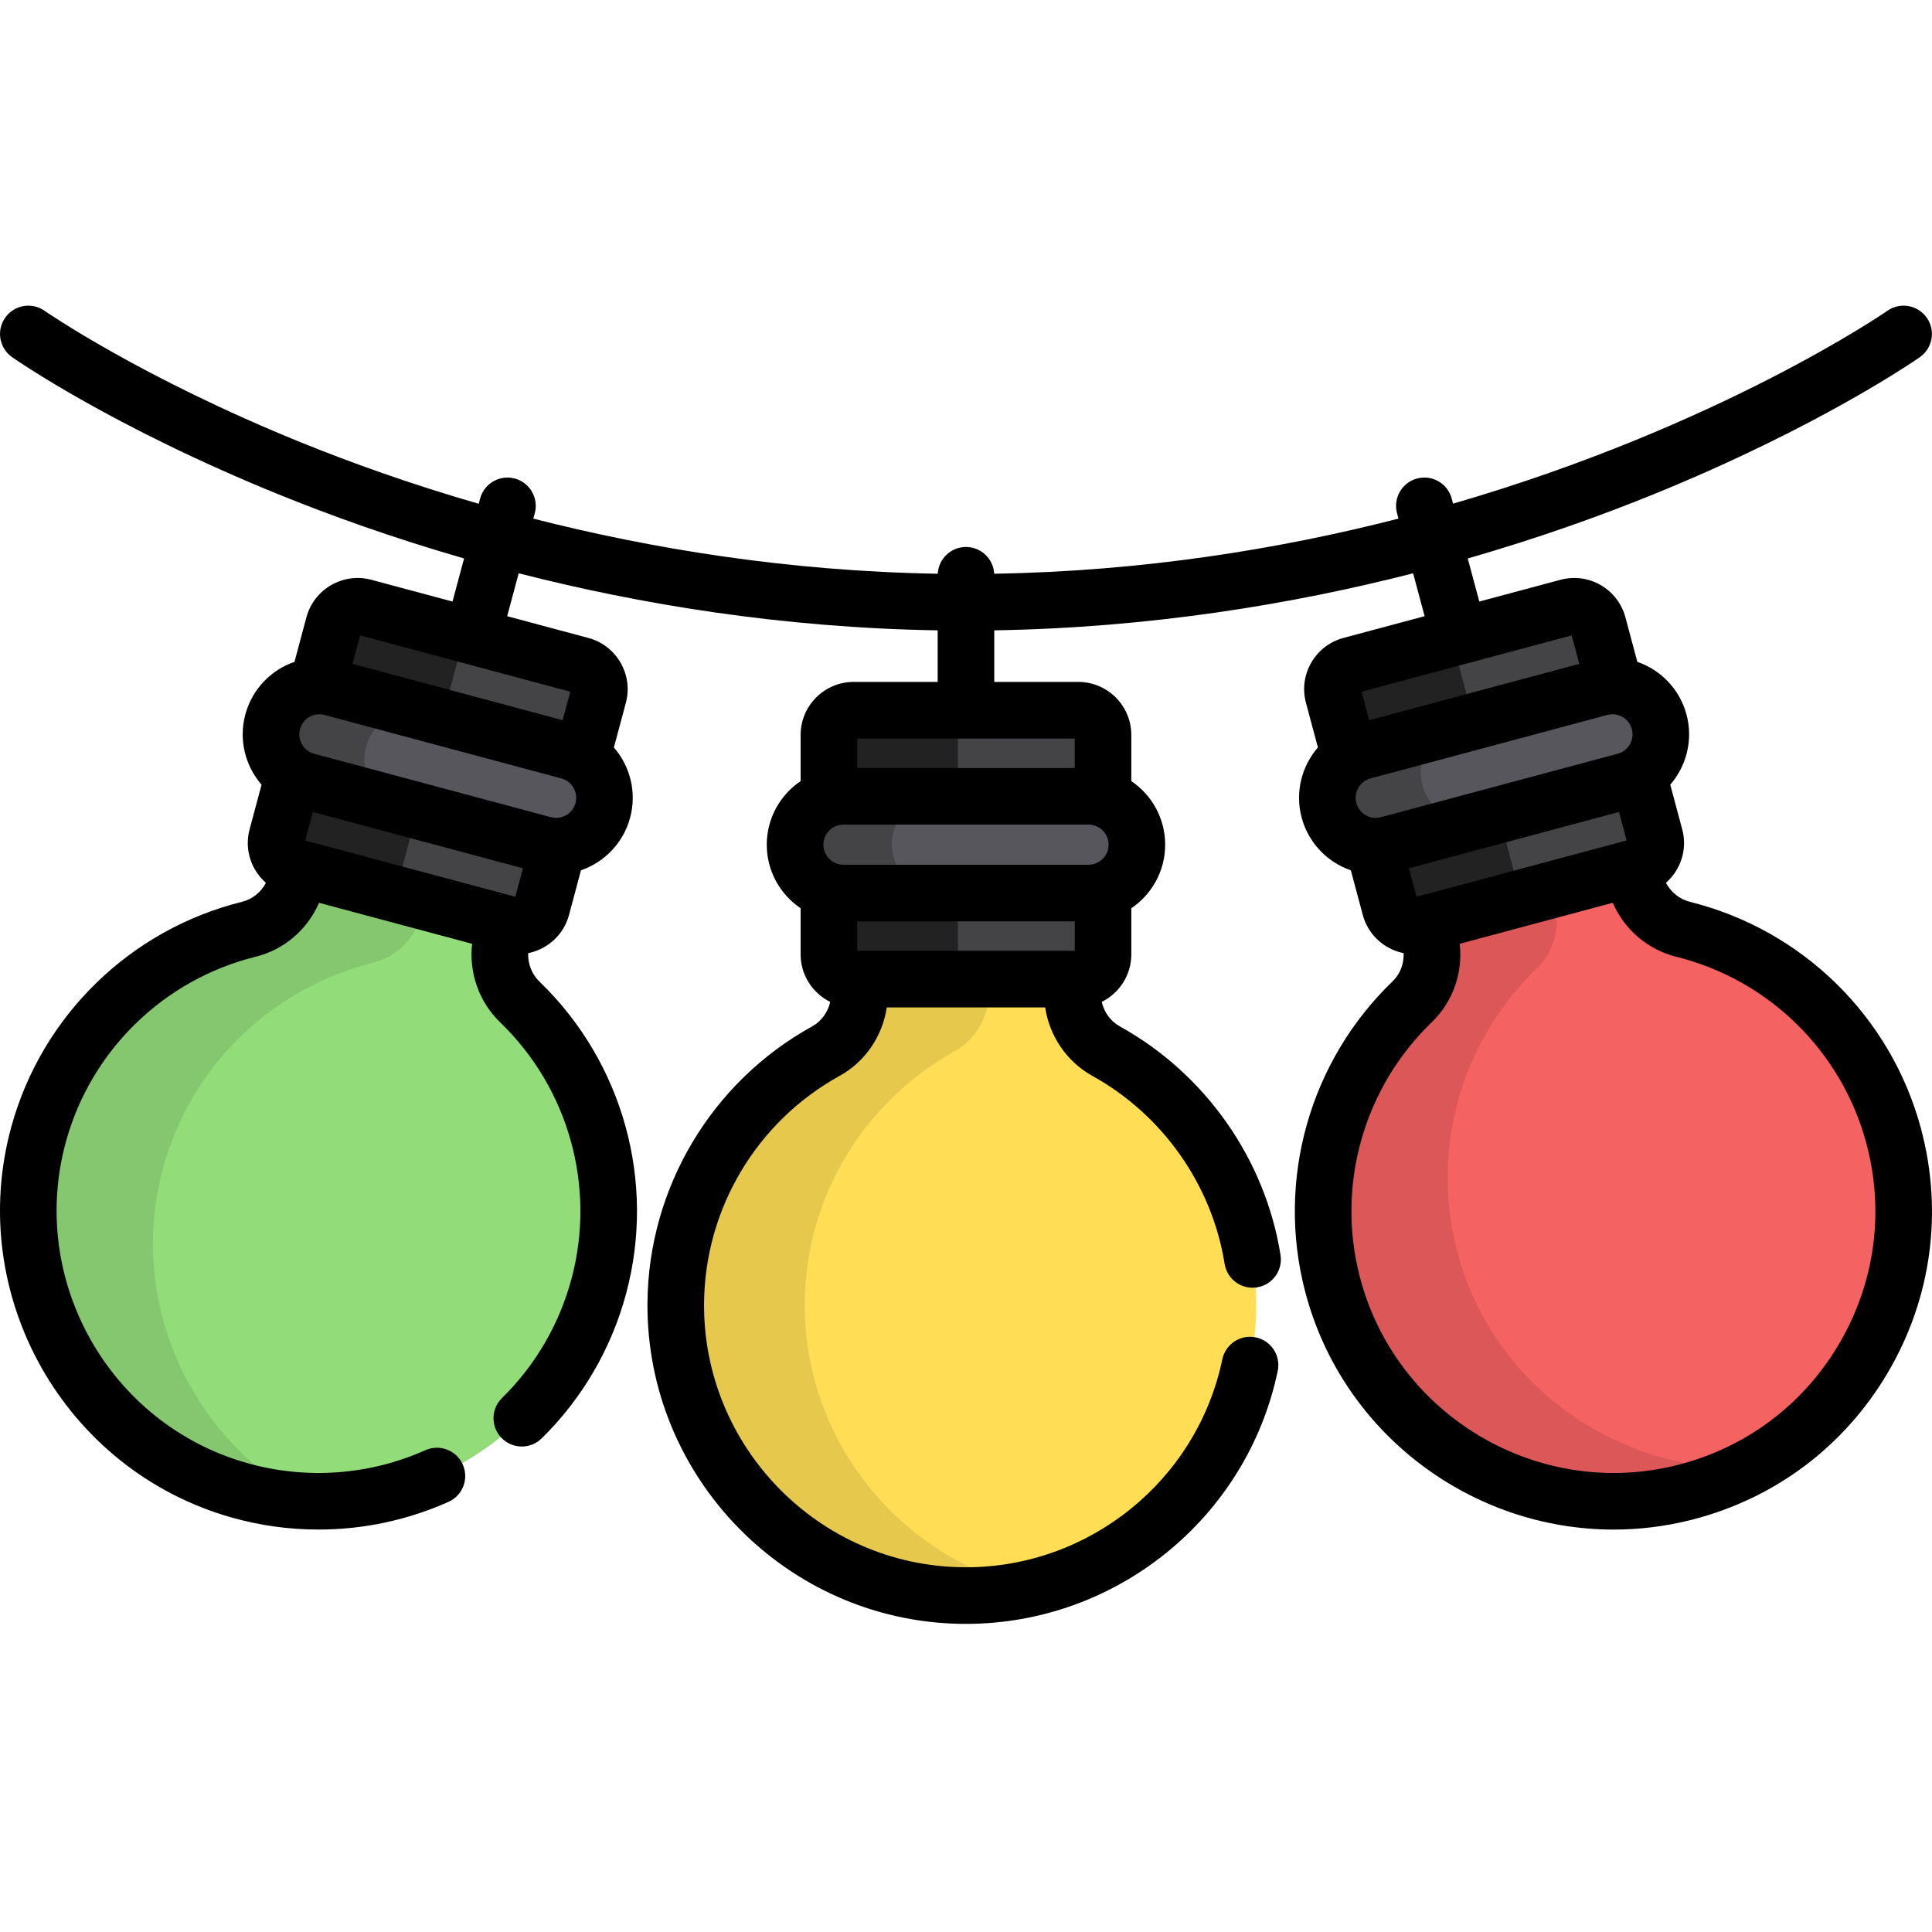 <svg height="512pt" viewBox="0 -81 512.004 512" width="512pt" xmlns="http://www.w3.org/2000/svg">
    <style type="text/css">
        .bulb-red,
        .bulb-green,
        .bulb-yellow {
            animation: blink;
			animation-duration: 900ms;
            animation-iteration-count: infinite;
        }
        .bulb-yellow {
            animation-delay: 300ms;
        }
        .bulb-red {
            animation-delay: 600ms;
        }
        @keyframes blink {
			0% {
				opacity: 1;
			}
            50% {
                opacity: 0.1;
            }
            100% {
				opacity: 1;
			}
        }
    </style>
    <path class="bulb-yellow" d="m284.199 182.211v-21.965h-56.402v21.961c0 6.352-3.367 12.281-8.926 15.352-23.562 13.012-39.574 38.027-39.781 66.797-.309 42.07 33.746 76.895 75.812 77.48 42.98.598 78.008-34.062 78.008-76.906 0-28.98-16.031-54.219-39.707-67.328-5.582-3.094-9.004-9.012-9.004-15.391zm0 0" fill="#ffde55" />
    <path d="m213.273 264.355c.211-28.77 16.219-53.785 39.781-66.797 5.559-3.07 8.926-9.004 8.926-15.352v-21.961h-34.184v21.961c0 6.348-3.367 12.281-8.926 15.352-23.562 13.012-39.574 38.027-39.781 66.797-.309 42.07 33.746 76.895 75.812 77.48 6.273.086 12.379-.582 18.227-1.914-34.391-7.863-60.125-38.969-59.855-75.566zm0 0" fill="#000000" opacity="0.1"/>
    <path d="m285.762 178.477h-59.527c-3.621 0-6.555-2.938-6.555-6.559v-58.148c0-3.621 2.934-6.559 6.555-6.559h59.527c3.621 0 6.555 2.938 6.555 6.559v58.148c0 3.621-2.934 6.559-6.555 6.559zm0 0" fill="#444346" />
    <path d="m253.859 171.918v-58.148c0-3.621 2.938-6.559 6.559-6.559h-34.184c-3.621 0-6.555 2.938-6.555 6.559v58.148c0 3.621 2.934 6.559 6.555 6.559h34.184c-3.621 0-6.559-2.938-6.559-6.559zm0 0" fill="#222223" />
    <path d="m288.473 155.664h-64.949c-7.078 0-12.816-5.738-12.816-12.82 0-7.078 5.738-12.816 12.816-12.816h64.949c7.078 0 12.816 5.738 12.816 12.816 0 7.082-5.738 12.82-12.816 12.82zm0 0" fill="#57565c" />
    <path d="m236.344 142.844c0-7.078 5.738-12.816 12.816-12.816h-25.637c-7.078 0-12.82 5.738-12.82 12.816 0 7.082 5.742 12.82 12.82 12.82h25.637c-7.078 0-12.816-5.738-12.816-12.82zm0 0" fill="#444346" />
    <path class="bulb-red" d="m433.383 152.742-5.684-21.215-54.48 14.598 5.684 21.211c1.641 6.137-.074 12.738-4.648 17.141-19.395 18.668-28.383 46.973-21.141 74.816 10.594 40.719 52.5 65.539 93.285 55.219 41.668-10.547 66.531-53.094 55.445-94.473-7.5-27.996-29.516-48.223-55.781-54.762-6.191-1.539-11.027-6.371-12.68-12.535zm0 0" fill="#f46262" />
    <path d="m386.133 250.449c-7.242-27.848 1.746-56.152 21.137-74.82 4.574-4.402 6.293-11.004 4.652-17.137l-5.684-21.215-33.02 8.848 5.684 21.215c1.641 6.133-.074 12.734-4.648 17.137-19.395 18.668-28.383 46.973-21.141 74.82 10.594 40.715 52.5 65.539 93.285 55.215 6.082-1.539 11.805-3.766 17.113-6.566-35.254 1.309-68.164-22.078-77.379-57.496zm0 0" fill="#000000" opacity="0.1"/>
    <path d="m433.926 148.73-57.5 15.406c-3.496.938-7.09-1.137-8.027-4.637l-15.051-56.168c-.938-3.496 1.137-7.094 4.637-8.031l57.496-15.406c3.5-.934 7.094 1.141 8.031 4.637l15.051 56.172c.938 3.496-1.141 7.094-4.637 8.027zm0 0" fill="#444346" />
    <path d="m401.414 150.656-15.047-56.172c-.938-3.496 1.137-7.094 4.633-8.027l-33.016 8.848c-3.5.934-5.574 4.531-4.637 8.027l15.051 56.172c.938 3.496 4.531 5.57 8.031 4.637l33.016-8.848c-3.496.934-7.094-1.141-8.031-4.637zm0 0" fill="#222223" />
    <path d="m430.641 125.996-62.734 16.809c-6.84 1.832-13.867-2.227-15.699-9.066-1.832-6.836 2.223-13.867 9.062-15.699l62.734-16.809c6.84-1.832 13.867 2.227 15.699 9.066 1.832 6.836-2.227 13.867-9.062 15.699zm0 0" fill="#57565c" />
    <path d="m376.969 127.105c-1.832-6.84 2.227-13.867 9.066-15.699l-24.766 6.637c-6.84 1.832-10.895 8.859-9.062 15.699 1.832 6.836 8.859 10.895 15.699 9.062l24.762-6.637c-6.84 1.832-13.867-2.227-15.699-9.062zm0 0" fill="#444346" />
    <path class="bulb-green" d="m133.059 167.34 5.684-21.215-54.48-14.598-5.684 21.211c-1.641 6.133-6.43 10.992-12.594 12.52-26.129 6.469-48.066 26.488-55.715 54.223-11.188 40.559 12.695 83.008 53.176 94.461 41.359 11.703 84.168-12.711 95.254-54.094 7.5-27.992-1.449-56.52-20.926-75.312-4.594-4.43-6.367-11.031-4.715-17.195zm0 0" fill="#92dd7a" />
    <path d="m43.285 228.332c7.652-27.738 29.59-47.758 55.715-54.227 6.164-1.527 10.953-6.387 12.598-12.52l5.684-21.211-33.02-8.848-5.684 21.211c-1.641 6.133-6.434 10.992-12.594 12.52-26.129 6.469-48.066 26.488-55.715 54.227-11.188 40.555 12.695 83.004 53.176 94.457 6.039 1.711 12.105 2.645 18.102 2.871-31.184-16.496-47.992-53.203-38.262-88.48zm0 0" fill="#000000" opacity="0.1"/>
    <path d="m135.535 164.141-57.5-15.406c-3.496-.938-5.57-4.535-4.637-8.031l15.051-56.168c.938-3.5 4.535-5.574 8.031-4.637l57.496 15.406c3.5.934 5.574 4.531 4.637 8.027l-15.047 56.172c-.941 3.496-4.535 5.57-8.031 4.637zm0 0" fill="#444346" />
    <path d="m106.418 149.551 15.051-56.172c.938-3.496 4.531-5.574 8.031-4.637l-33.02-8.848c-3.496-.934-7.09 1.141-8.031 4.637l-15.051 56.172c-.934 3.496 1.141 7.094 4.637 8.031l33.02 8.848c-3.496-.941-5.574-4.535-4.637-8.031zm0 0" fill="#222223" />
    <path d="m144.059 142.805-62.734-16.809c-6.84-1.832-10.898-8.863-9.066-15.699 1.832-6.84 8.863-10.898 15.699-9.066l62.734 16.809c6.84 1.832 10.895 8.863 9.062 15.699-1.828 6.84-8.859 10.898-15.695 9.066zm0 0" fill="#57565c" />
    <path d="m97.02 116.93c1.832-6.836 8.863-10.895 15.699-9.062l-24.762-6.637c-6.84-1.832-13.867 2.227-15.699 9.066-1.832 6.836 2.227 13.867 9.066 15.699l24.762 6.633c-6.84-1.832-10.895-8.859-9.066-15.699zm0 0" fill="#444346" />
    <path d="m509.086 218.098c-7.941-29.648-31.398-52.676-61.215-60.098-2.762-.688-5.055-2.551-6.379-5.043 1.141-1 2.129-2.18 2.906-3.531 1.879-3.25 2.379-7.039 1.406-10.664l-3.164-11.812c4.277-4.93 6.117-11.832 4.305-18.598-1.785-6.656-6.773-11.805-13.031-13.957l-3.16-11.805c-.973-3.625-3.297-6.656-6.551-8.535-3.25-1.875-7.039-2.375-10.664-1.402l-21.504 5.762-3.059-11.414c18.875-5.434 35.43-11.395 49.207-16.996 44.027-17.891 69.539-35.613 70.602-36.359 3.395-2.375 4.215-7.055 1.84-10.445-2.379-3.395-7.055-4.215-10.445-1.84-.656.461-44.414 30.605-115.098 51.113l-.363-1.355c-1.07-4.004-5.184-6.379-9.188-5.305-4 1.074-6.371 5.184-5.301 9.188l.383 1.434c-31.469 8.078-67.598 13.945-107.137 14.609-.215-3.949-3.477-7.09-7.48-7.09s-7.266 3.141-7.48 7.094c-40.004-.68-76.309-6.723-107.176-14.609l.387-1.438c1.07-4.004-1.301-8.113-5.301-9.188-4.004-1.074-8.113 1.301-9.188 5.305l-.371 1.387c-17.992-5.195-33.793-10.875-46.969-16.211-42.469-17.211-67.691-34.656-68.086-34.934-3.395-2.375-8.07-1.551-10.445 1.84-2.379 3.395-1.555 8.07 1.84 10.445 1.062.746 26.574 18.469 70.602 36.359 13.77 5.598 30.312 11.555 49.176 16.988l-3.062 11.422-21.504-5.762c-7.484-2.012-15.207 2.449-17.215 9.938l-3.16 11.805c-6.258 2.152-11.246 7.301-13.031 13.957-1.812 6.766.027 13.668 4.305 18.598l-3.164 11.809c-.973 3.629-.473 7.418 1.406 10.668.781 1.352 1.77 2.531 2.91 3.535-1.316 2.492-3.574 4.344-6.293 5.016-29.609 7.332-53.039 30.137-61.141 59.512-12.297 44.582 13.887 91.086 58.367 103.672 7.531 2.129 15.273 3.188 23.004 3.188 11.801 0 23.562-2.469 34.449-7.34 3.781-1.691 5.473-6.129 3.781-9.91-1.691-3.781-6.129-5.473-9.91-3.781-14.809 6.629-31.586 7.84-47.242 3.41-36.574-10.348-58.102-48.59-47.988-85.25 6.66-24.156 25.93-42.91 50.285-48.941 7.539-1.863 13.699-7.199 16.781-14.289l40.555 10.867c-.867 7.676 1.824 15.398 7.441 20.82 18.188 17.547 25.426 43.594 18.895 67.977-3.219 12.008-9.586 22.93-18.414 31.574-2.957 2.898-3.008 7.645-.109 10.605 1.469 1.5 3.414 2.25 5.359 2.25 1.895 0 3.789-.711 5.246-2.141 10.742-10.523 18.492-23.809 22.402-38.41 7.945-29.648-.852-61.316-22.961-82.652-2.047-1.973-3.102-4.723-3.004-7.539 1.484-.297 2.93-.84 4.281-1.621 3.254-1.875 5.578-4.906 6.551-8.535l3.16-11.801c6.258-2.156 11.25-7.305 13.031-13.961 1.812-6.766-.027-13.664-4.305-18.594l3.164-11.812c.973-3.625.473-7.414-1.402-10.668-1.879-3.25-4.91-5.574-8.535-6.547l-21.508-5.762 3.051-11.375c31.965 8.18 69.574 14.441 111.035 15.125v13.664h-22.266c-7.75 0-14.055 6.309-14.055 14.059v12.227c-5.41 3.656-8.973 9.844-8.973 16.848 0 7.008 3.562 13.195 8.973 16.848v12.23c0 5.516 3.203 10.289 7.844 12.59-.625 2.75-2.324 5.129-4.777 6.48-26.707 14.75-43.434 42.84-43.656 73.309-.34 46.246 36.988 84.391 83.207 85.035.398.004.789.008 1.184.008 39.832-.004 74.477-28.027 82.641-67.047.848-4.055-1.75-8.031-5.805-8.879-4.055-.852-8.031 1.75-8.879 5.809-6.711 32.078-35.199 55.117-67.957 55.117-.324 0-.648-.004-.973-.008-38.004-.527-68.699-31.895-68.418-69.926.18-25.055 13.938-48.156 35.906-60.289 6.797-3.75 11.367-10.496 12.512-18.145h41.98c1.152 7.641 5.75 14.402 12.582 18.188 18.578 10.285 31.652 28.895 34.977 49.77.586 3.691 3.773 6.324 7.395 6.324.391 0 .789-.031 1.188-.094 4.09-.652 6.879-4.496 6.23-8.586-4.039-25.398-19.938-48.031-42.523-60.539-2.492-1.379-4.227-3.777-4.859-6.531 4.637-2.301 7.84-7.07 7.84-12.59v-12.227c5.41-3.652 8.973-9.84 8.973-16.848 0-7.004-3.562-13.191-8.973-16.848v-12.227c0-7.754-6.305-14.059-14.055-14.059h-22.266v-13.664c41.445-.684 79.047-6.941 111.004-15.117l3.047 11.363-21.504 5.762c-3.629.973-6.66 3.301-8.535 6.551-1.879 3.254-2.379 7.039-1.402 10.664l3.164 11.812c-4.281 4.934-6.121 11.832-4.309 18.598 1.785 6.656 6.773 11.805 13.031 13.961l3.16 11.801c.973 3.625 3.301 6.656 6.551 8.535 1.352.781 2.801 1.324 4.289 1.621.102 2.809-.93 5.535-2.941 7.473-21.977 21.156-30.863 52.621-23.191 82.109 9.852 37.883 44.266 63.176 81.781 63.176 6.805 0 13.715-.832 20.598-2.574 22.09-5.594 40.602-19.484 52.121-39.125 11.523-19.637 14.625-42.566 8.73-64.559zm-372.523-61.445-55.055-14.754c-.008 0-.016-.004-.02-.008-.012 0-.016 0-.023-.004l-.578-.152 2.023-7.551 55.676 14.918zm12.188-31.367c2.836.758 4.523 3.684 3.762 6.516-.621 2.32-2.73 3.945-5.129 3.945-.461 0-.93-.062-1.383-.184l-62.734-16.812c-2.836-.758-4.523-3.684-3.766-6.516.625-2.32 2.734-3.945 5.133-3.945.461 0 .93.062 1.383.184zm.355-15.434-55.68-14.918 2.023-7.547 55.676 14.918zm78.711 61.125c-.008 0-.012 0-.02 0s-.012 0-.02 0h-.598v-7.812h57.641v7.812zm60.656-33.449c2.93 0 5.316 2.387 5.316 5.316 0 2.934-2.387 5.32-5.316 5.32h-64.949c-2.934 0-5.316-2.387-5.316-5.32 0-2.93 2.387-5.316 5.316-5.316zm-3.656-15h-57.637v-7.812h57.637zm91.199 33.957c-.008.004-.016.004-.02.004-.008.004-.012.004-.02.008l-.578.156-2.023-7.551 55.68-14.918 2.02 7.547zm49.93-48.012c.457-.121.922-.184 1.387-.184 2.395 0 4.504 1.625 5.129 3.945.758 2.832-.93 5.758-3.762 6.516l-62.734 16.812c-.457.121-.922.184-1.387.184-2.395 0-4.508-1.625-5.129-3.945-.758-2.836.93-5.758 3.762-6.516zm-9.434-21.086 2.023 7.547-55.676 14.918-2.023-7.547zm70.91 187.684c-9.477 16.148-24.695 27.574-42.863 32.172-36.848 9.324-74.613-13.031-84.184-49.836-6.312-24.25 1.004-50.125 19.078-67.527 5.594-5.387 8.262-13.086 7.387-20.766l40.555-10.867c3.09 7.082 9.277 12.426 16.859 14.309 24.52 6.105 43.812 25.043 50.348 49.426 4.844 18.082 2.293 36.938-7.18 53.09zm0 0" />
</svg>